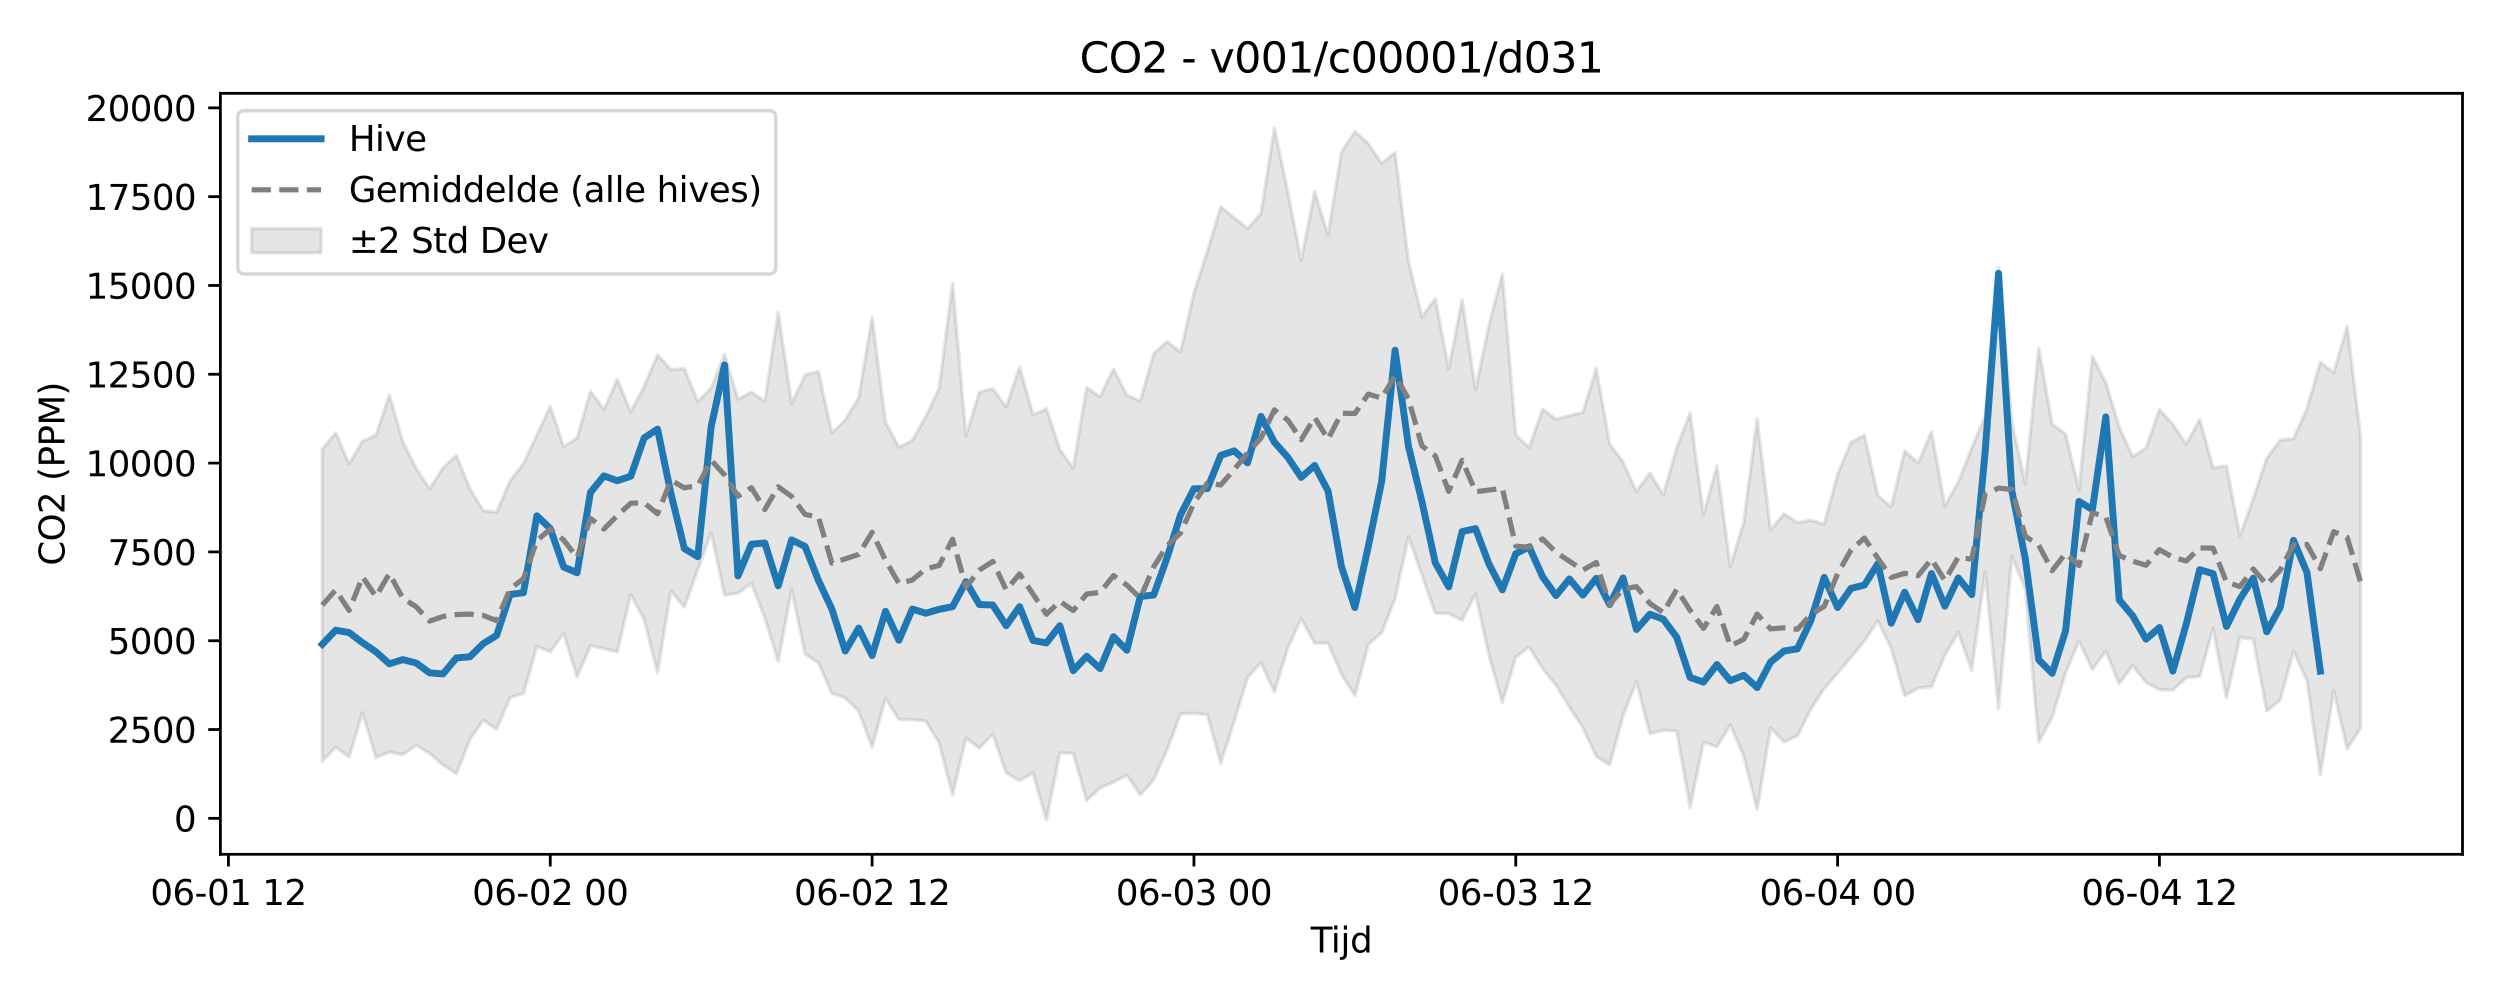 <?xml version="1.0" encoding="utf-8" standalone="no"?>
<!DOCTYPE svg PUBLIC "-//W3C//DTD SVG 1.1//EN"
  "http://www.w3.org/Graphics/SVG/1.1/DTD/svg11.dtd">
<svg xmlns:xlink="http://www.w3.org/1999/xlink" width="720pt" height="288pt" viewBox="0 0 720 288" xmlns="http://www.w3.org/2000/svg" version="1.1">
 <defs>
  <style type="text/css">*{stroke-linejoin: round; stroke-linecap: butt}</style>
 </defs>
 <g id="figure_1">
  <g id="patch_1">
   <path d="M 0 288 
L 720 288 
L 720 0 
L 0 0 
z
" style="fill: #ffffff"/>
  </g>
  <g id="axes_1">
   <g id="patch_2">
    <path d="M 63.47 246.04 
L 709.2 246.04 
L 709.2 26.88 
L 63.47 26.88 
z
" style="fill: #ffffff"/>
   </g>
   <g id="FillBetweenPolyCollection_1">
    <defs>
     <path id="ma551ed6e84" d="M 92.821 -158.651 
L 92.821 -68.793 
L 96.683 -72.791 
L 100.545 -69.965 
L 104.407 -82.774 
L 108.269 -69.795 
L 112.131 -71.397 
L 115.993 -70.68 
L 119.856 -73.363 
L 123.718 -71.029 
L 127.58 -67.706 
L 131.442 -65.147 
L 135.304 -74.966 
L 139.166 -80.617 
L 143.028 -77.968 
L 146.89 -87.15 
L 150.752 -88.252 
L 154.614 -101.834 
L 158.476 -100.257 
L 162.338 -105.578 
L 166.2 -93.008 
L 170.062 -102.047 
L 173.924 -101.211 
L 177.786 -100.236 
L 181.648 -116.774 
L 185.51 -109.688 
L 189.372 -94.23 
L 193.234 -117.886 
L 197.096 -113.158 
L 200.958 -123.954 
L 204.82 -134.523 
L 208.682 -116.588 
L 212.544 -117.158 
L 216.406 -120.013 
L 220.268 -110.102 
L 224.13 -97.567 
L 227.992 -118.265 
L 231.854 -99.675 
L 235.716 -97.133 
L 239.578 -88.314 
L 243.44 -87.012 
L 247.302 -83.213 
L 251.164 -72.883 
L 255.026 -86.874 
L 258.888 -80.772 
L 262.75 -80.747 
L 266.612 -80.342 
L 270.474 -74.076 
L 274.336 -59.028 
L 278.198 -75.405 
L 282.06 -72.541 
L 285.922 -76.539 
L 289.784 -65.428 
L 293.646 -63.16 
L 297.509 -65.345 
L 301.371 -51.922 
L 305.233 -71.128 
L 309.095 -71.117 
L 312.957 -57.455 
L 316.819 -61.055 
L 320.681 -62.745 
L 324.543 -64.737 
L 328.405 -59.037 
L 332.267 -63.426 
L 336.129 -72.067 
L 339.991 -82.403 
L 343.853 -82.618 
L 347.715 -82.153 
L 351.577 -68.209 
L 355.439 -80.244 
L 359.301 -92.896 
L 363.163 -97.152 
L 367.025 -88.748 
L 370.887 -101.334 
L 374.749 -109.847 
L 378.611 -102.78 
L 382.473 -102.758 
L 386.335 -93.853 
L 390.197 -87.694 
L 394.059 -102.353 
L 397.921 -105.808 
L 401.783 -115.62 
L 405.645 -133.458 
L 409.507 -122.473 
L 413.369 -111.38 
L 417.231 -111.251 
L 421.093 -109.346 
L 424.955 -116.989 
L 428.817 -99.314 
L 432.679 -85.659 
L 436.541 -98.775 
L 440.403 -101.677 
L 444.265 -95.427 
L 448.127 -90.651 
L 451.989 -84.391 
L 455.851 -78.47 
L 459.713 -70.212 
L 463.575 -67.707 
L 467.437 -81.826 
L 471.299 -91.708 
L 475.161 -76.673 
L 479.024 -77.708 
L 482.886 -77.48 
L 486.748 -55.468 
L 490.61 -74.274 
L 494.472 -72.922 
L 498.334 -79.229 
L 502.196 -70.224 
L 506.058 -54.949 
L 509.92 -78.418 
L 513.782 -74.336 
L 517.644 -76.053 
L 521.506 -83.774 
L 525.368 -89.702 
L 529.23 -94.149 
L 533.092 -98.644 
L 536.954 -103.402 
L 540.816 -109.195 
L 544.678 -101.37 
L 548.54 -87.606 
L 552.402 -89.803 
L 556.264 -90.233 
L 560.126 -99.302 
L 563.988 -105.922 
L 567.85 -94.956 
L 571.712 -123.201 
L 575.574 -83.991 
L 579.436 -127.722 
L 583.298 -118.406 
L 587.16 -74.262 
L 591.022 -81.434 
L 594.884 -94.208 
L 598.746 -103.433 
L 602.608 -95.23 
L 606.47 -100.482 
L 610.332 -91.047 
L 614.194 -96.301 
L 618.056 -91.45 
L 621.918 -89.365 
L 625.78 -89.197 
L 629.642 -92.859 
L 633.504 -93.211 
L 637.366 -107.013 
L 641.228 -86.952 
L 645.09 -104.449 
L 648.952 -103.903 
L 652.814 -83.226 
L 656.677 -86.34 
L 660.539 -100.475 
L 664.401 -92.123 
L 668.263 -64.755 
L 672.125 -89.115 
L 675.987 -72.362 
L 679.849 -78.325 
L 679.849 -162.344 
L 679.849 -162.344 
L 675.987 -194.07 
L 672.125 -180.649 
L 668.263 -183.7 
L 664.401 -170.277 
L 660.539 -161.66 
L 656.677 -161.222 
L 652.814 -155.998 
L 648.952 -144.388 
L 645.09 -133.651 
L 641.228 -153.796 
L 637.366 -153.269 
L 633.504 -167.175 
L 629.642 -160.023 
L 625.78 -165.778 
L 621.918 -170.048 
L 618.056 -158.958 
L 614.194 -156.466 
L 610.332 -165.035 
L 606.47 -177.755 
L 602.608 -185.412 
L 598.746 -146.808 
L 594.884 -163.03 
L 591.022 -165.844 
L 587.16 -187.699 
L 583.298 -148.713 
L 579.436 -166.329 
L 575.574 -210.866 
L 571.712 -168.121 
L 567.85 -158.907 
L 563.988 -149.166 
L 560.126 -142.337 
L 556.264 -163.704 
L 552.402 -154.611 
L 548.54 -158.155 
L 544.678 -142.032 
L 540.816 -145.288 
L 536.954 -162.704 
L 533.092 -160.578 
L 529.23 -151.399 
L 525.368 -137.027 
L 521.506 -138.168 
L 517.644 -137.485 
L 513.782 -140.029 
L 509.92 -135.332 
L 506.058 -167.361 
L 502.196 -137.544 
L 498.334 -124.718 
L 494.472 -153.734 
L 490.61 -139.76 
L 486.748 -169.011 
L 482.886 -159.015 
L 479.024 -145.474 
L 475.161 -151.736 
L 471.299 -146.394 
L 467.437 -154.927 
L 463.575 -160.161 
L 459.713 -181.798 
L 455.851 -169.161 
L 451.989 -168.302 
L 448.127 -167.244 
L 444.265 -170.182 
L 440.403 -159.071 
L 436.541 -162.669 
L 432.679 -209.066 
L 428.817 -194.357 
L 424.955 -175.751 
L 421.093 -201.558 
L 417.231 -181.722 
L 413.369 -201.997 
L 409.507 -196.712 
L 405.645 -212.756 
L 401.783 -244.054 
L 397.921 -240.908 
L 394.059 -246.646 
L 390.197 -250.106 
L 386.335 -244.151 
L 382.473 -220.302 
L 378.611 -232.76 
L 374.749 -212.872 
L 370.887 -232.686 
L 367.025 -251.158 
L 363.163 -226.536 
L 359.301 -222.183 
L 355.439 -225.323 
L 351.577 -228.429 
L 347.715 -215.618 
L 343.853 -203.591 
L 339.991 -186.586 
L 336.129 -189.642 
L 332.267 -186.147 
L 328.405 -172.445 
L 324.543 -174.217 
L 320.681 -181.702 
L 316.819 -173.677 
L 312.957 -176.391 
L 309.095 -153.179 
L 305.233 -158.526 
L 301.371 -170.269 
L 297.509 -168.569 
L 293.646 -182.279 
L 289.784 -170.776 
L 285.922 -176.071 
L 282.06 -175.058 
L 278.198 -162.447 
L 274.336 -206.391 
L 270.474 -176.218 
L 266.612 -167.98 
L 262.75 -161.168 
L 258.888 -159.151 
L 255.026 -166.44 
L 251.164 -196.514 
L 247.302 -173.44 
L 243.44 -167.089 
L 239.578 -163.283 
L 235.716 -180.995 
L 231.854 -180.016 
L 227.992 -171.759 
L 224.13 -198.045 
L 220.268 -172.416 
L 216.406 -175.065 
L 212.544 -173.004 
L 208.682 -185.886 
L 204.82 -176.278 
L 200.958 -172.33 
L 197.096 -181.848 
L 193.234 -181.511 
L 189.372 -185.818 
L 185.51 -176.689 
L 181.648 -169.393 
L 177.786 -178.76 
L 173.924 -170.03 
L 170.062 -175.371 
L 166.2 -161.833 
L 162.338 -159.341 
L 158.476 -171.034 
L 154.614 -162.691 
L 150.752 -154.461 
L 146.89 -149.505 
L 143.028 -140.492 
L 139.166 -140.922 
L 135.304 -147.29 
L 131.442 -156.882 
L 127.58 -153.195 
L 123.718 -147.209 
L 119.856 -153.119 
L 115.993 -160.793 
L 112.131 -174.234 
L 108.269 -162.597 
L 104.407 -160.969 
L 100.545 -154.393 
L 96.683 -163.375 
L 92.821 -158.651 
z
" style="stroke: #808080; stroke-opacity: 0.2"/>
    </defs>
    <g clip-path="url(#p4ae6689082)">
     <use xlink:href="#ma551ed6e84" x="0" y="288" style="fill: #808080; fill-opacity: 0.2; stroke: #808080; stroke-opacity: 0.2"/>
    </g>
   </g>
   <g id="matplotlib.axis_1">
    <g id="xtick_1">
     <g id="line2d_1">
      <defs>
       <path id="m9e3571043e" d="M 0 0 
L 0 3.5 
" style="stroke: #000000; stroke-width: 0.8"/>
      </defs>
      <g>
       <use xlink:href="#m9e3571043e" x="65.787" y="246.04" style="stroke: #000000; stroke-width: 0.8"/>
      </g>
     </g>
     <g id="text_1">
      <!-- 06-01 12 -->
      <g transform="translate(43.307 260.638) scale(0.1 -0.1)">
       <defs>
        <path id="DejaVuSans-30" d="M 2034 4250 
Q 1547 4250 1301 3770 
Q 1056 3291 1056 2328 
Q 1056 1369 1301 889 
Q 1547 409 2034 409 
Q 2525 409 2770 889 
Q 3016 1369 3016 2328 
Q 3016 3291 2770 3770 
Q 2525 4250 2034 4250 
z
M 2034 4750 
Q 2819 4750 3233 4129 
Q 3647 3509 3647 2328 
Q 3647 1150 3233 529 
Q 2819 -91 2034 -91 
Q 1250 -91 836 529 
Q 422 1150 422 2328 
Q 422 3509 836 4129 
Q 1250 4750 2034 4750 
z
" transform="scale(0.016)"/>
        <path id="DejaVuSans-36" d="M 2113 2584 
Q 1688 2584 1439 2293 
Q 1191 2003 1191 1497 
Q 1191 994 1439 701 
Q 1688 409 2113 409 
Q 2538 409 2786 701 
Q 3034 994 3034 1497 
Q 3034 2003 2786 2293 
Q 2538 2584 2113 2584 
z
M 3366 4563 
L 3366 3988 
Q 3128 4100 2886 4159 
Q 2644 4219 2406 4219 
Q 1781 4219 1451 3797 
Q 1122 3375 1075 2522 
Q 1259 2794 1537 2939 
Q 1816 3084 2150 3084 
Q 2853 3084 3261 2657 
Q 3669 2231 3669 1497 
Q 3669 778 3244 343 
Q 2819 -91 2113 -91 
Q 1303 -91 875 529 
Q 447 1150 447 2328 
Q 447 3434 972 4092 
Q 1497 4750 2381 4750 
Q 2619 4750 2861 4703 
Q 3103 4656 3366 4563 
z
" transform="scale(0.016)"/>
        <path id="DejaVuSans-2d" d="M 313 2009 
L 1997 2009 
L 1997 1497 
L 313 1497 
L 313 2009 
z
" transform="scale(0.016)"/>
        <path id="DejaVuSans-31" d="M 794 531 
L 1825 531 
L 1825 4091 
L 703 3866 
L 703 4441 
L 1819 4666 
L 2450 4666 
L 2450 531 
L 3481 531 
L 3481 0 
L 794 0 
L 794 531 
z
" transform="scale(0.016)"/>
        <path id="DejaVuSans-20" transform="scale(0.016)"/>
        <path id="DejaVuSans-32" d="M 1228 531 
L 3431 531 
L 3431 0 
L 469 0 
L 469 531 
Q 828 903 1448 1529 
Q 2069 2156 2228 2338 
Q 2531 2678 2651 2914 
Q 2772 3150 2772 3378 
Q 2772 3750 2511 3984 
Q 2250 4219 1831 4219 
Q 1534 4219 1204 4116 
Q 875 4013 500 3803 
L 500 4441 
Q 881 4594 1212 4672 
Q 1544 4750 1819 4750 
Q 2544 4750 2975 4387 
Q 3406 4025 3406 3419 
Q 3406 3131 3298 2873 
Q 3191 2616 2906 2266 
Q 2828 2175 2409 1742 
Q 1991 1309 1228 531 
z
" transform="scale(0.016)"/>
       </defs>
       <use xlink:href="#DejaVuSans-30"/>
       <use xlink:href="#DejaVuSans-36" transform="translate(63.623 0)"/>
       <use xlink:href="#DejaVuSans-2d" transform="translate(127.246 0)"/>
       <use xlink:href="#DejaVuSans-30" transform="translate(163.33 0)"/>
       <use xlink:href="#DejaVuSans-31" transform="translate(226.953 0)"/>
       <use xlink:href="#DejaVuSans-20" transform="translate(290.576 0)"/>
       <use xlink:href="#DejaVuSans-31" transform="translate(322.363 0)"/>
       <use xlink:href="#DejaVuSans-32" transform="translate(385.986 0)"/>
      </g>
     </g>
    </g>
    <g id="xtick_2">
     <g id="line2d_2">
      <g>
       <use xlink:href="#m9e3571043e" x="158.476" y="246.04" style="stroke: #000000; stroke-width: 0.8"/>
      </g>
     </g>
     <g id="text_2">
      <!-- 06-02 00 -->
      <g transform="translate(135.995 260.638) scale(0.1 -0.1)">
       <use xlink:href="#DejaVuSans-30"/>
       <use xlink:href="#DejaVuSans-36" transform="translate(63.623 0)"/>
       <use xlink:href="#DejaVuSans-2d" transform="translate(127.246 0)"/>
       <use xlink:href="#DejaVuSans-30" transform="translate(163.33 0)"/>
       <use xlink:href="#DejaVuSans-32" transform="translate(226.953 0)"/>
       <use xlink:href="#DejaVuSans-20" transform="translate(290.576 0)"/>
       <use xlink:href="#DejaVuSans-30" transform="translate(322.363 0)"/>
       <use xlink:href="#DejaVuSans-30" transform="translate(385.986 0)"/>
      </g>
     </g>
    </g>
    <g id="xtick_3">
     <g id="line2d_3">
      <g>
       <use xlink:href="#m9e3571043e" x="251.164" y="246.04" style="stroke: #000000; stroke-width: 0.8"/>
      </g>
     </g>
     <g id="text_3">
      <!-- 06-02 12 -->
      <g transform="translate(228.684 260.638) scale(0.1 -0.1)">
       <use xlink:href="#DejaVuSans-30"/>
       <use xlink:href="#DejaVuSans-36" transform="translate(63.623 0)"/>
       <use xlink:href="#DejaVuSans-2d" transform="translate(127.246 0)"/>
       <use xlink:href="#DejaVuSans-30" transform="translate(163.33 0)"/>
       <use xlink:href="#DejaVuSans-32" transform="translate(226.953 0)"/>
       <use xlink:href="#DejaVuSans-20" transform="translate(290.576 0)"/>
       <use xlink:href="#DejaVuSans-31" transform="translate(322.363 0)"/>
       <use xlink:href="#DejaVuSans-32" transform="translate(385.986 0)"/>
      </g>
     </g>
    </g>
    <g id="xtick_4">
     <g id="line2d_4">
      <g>
       <use xlink:href="#m9e3571043e" x="343.853" y="246.04" style="stroke: #000000; stroke-width: 0.8"/>
      </g>
     </g>
     <g id="text_4">
      <!-- 06-03 00 -->
      <g transform="translate(321.372 260.638) scale(0.1 -0.1)">
       <defs>
        <path id="DejaVuSans-33" d="M 2597 2516 
Q 3050 2419 3304 2112 
Q 3559 1806 3559 1356 
Q 3559 666 3084 287 
Q 2609 -91 1734 -91 
Q 1441 -91 1130 -33 
Q 819 25 488 141 
L 488 750 
Q 750 597 1062 519 
Q 1375 441 1716 441 
Q 2309 441 2620 675 
Q 2931 909 2931 1356 
Q 2931 1769 2642 2001 
Q 2353 2234 1838 2234 
L 1294 2234 
L 1294 2753 
L 1863 2753 
Q 2328 2753 2575 2939 
Q 2822 3125 2822 3475 
Q 2822 3834 2567 4026 
Q 2313 4219 1838 4219 
Q 1578 4219 1281 4162 
Q 984 4106 628 3988 
L 628 4550 
Q 988 4650 1302 4700 
Q 1616 4750 1894 4750 
Q 2613 4750 3031 4423 
Q 3450 4097 3450 3541 
Q 3450 3153 3228 2886 
Q 3006 2619 2597 2516 
z
" transform="scale(0.016)"/>
       </defs>
       <use xlink:href="#DejaVuSans-30"/>
       <use xlink:href="#DejaVuSans-36" transform="translate(63.623 0)"/>
       <use xlink:href="#DejaVuSans-2d" transform="translate(127.246 0)"/>
       <use xlink:href="#DejaVuSans-30" transform="translate(163.33 0)"/>
       <use xlink:href="#DejaVuSans-33" transform="translate(226.953 0)"/>
       <use xlink:href="#DejaVuSans-20" transform="translate(290.576 0)"/>
       <use xlink:href="#DejaVuSans-30" transform="translate(322.363 0)"/>
       <use xlink:href="#DejaVuSans-30" transform="translate(385.986 0)"/>
      </g>
     </g>
    </g>
    <g id="xtick_5">
     <g id="line2d_5">
      <g>
       <use xlink:href="#m9e3571043e" x="436.541" y="246.04" style="stroke: #000000; stroke-width: 0.8"/>
      </g>
     </g>
     <g id="text_5">
      <!-- 06-03 12 -->
      <g transform="translate(414.061 260.638) scale(0.1 -0.1)">
       <use xlink:href="#DejaVuSans-30"/>
       <use xlink:href="#DejaVuSans-36" transform="translate(63.623 0)"/>
       <use xlink:href="#DejaVuSans-2d" transform="translate(127.246 0)"/>
       <use xlink:href="#DejaVuSans-30" transform="translate(163.33 0)"/>
       <use xlink:href="#DejaVuSans-33" transform="translate(226.953 0)"/>
       <use xlink:href="#DejaVuSans-20" transform="translate(290.576 0)"/>
       <use xlink:href="#DejaVuSans-31" transform="translate(322.363 0)"/>
       <use xlink:href="#DejaVuSans-32" transform="translate(385.986 0)"/>
      </g>
     </g>
    </g>
    <g id="xtick_6">
     <g id="line2d_6">
      <g>
       <use xlink:href="#m9e3571043e" x="529.23" y="246.04" style="stroke: #000000; stroke-width: 0.8"/>
      </g>
     </g>
     <g id="text_6">
      <!-- 06-04 00 -->
      <g transform="translate(506.749 260.638) scale(0.1 -0.1)">
       <defs>
        <path id="DejaVuSans-34" d="M 2419 4116 
L 825 1625 
L 2419 1625 
L 2419 4116 
z
M 2253 4666 
L 3047 4666 
L 3047 1625 
L 3713 1625 
L 3713 1100 
L 3047 1100 
L 3047 0 
L 2419 0 
L 2419 1100 
L 313 1100 
L 313 1709 
L 2253 4666 
z
" transform="scale(0.016)"/>
       </defs>
       <use xlink:href="#DejaVuSans-30"/>
       <use xlink:href="#DejaVuSans-36" transform="translate(63.623 0)"/>
       <use xlink:href="#DejaVuSans-2d" transform="translate(127.246 0)"/>
       <use xlink:href="#DejaVuSans-30" transform="translate(163.33 0)"/>
       <use xlink:href="#DejaVuSans-34" transform="translate(226.953 0)"/>
       <use xlink:href="#DejaVuSans-20" transform="translate(290.576 0)"/>
       <use xlink:href="#DejaVuSans-30" transform="translate(322.363 0)"/>
       <use xlink:href="#DejaVuSans-30" transform="translate(385.986 0)"/>
      </g>
     </g>
    </g>
    <g id="xtick_7">
     <g id="line2d_7">
      <g>
       <use xlink:href="#m9e3571043e" x="621.918" y="246.04" style="stroke: #000000; stroke-width: 0.8"/>
      </g>
     </g>
     <g id="text_7">
      <!-- 06-04 12 -->
      <g transform="translate(599.438 260.638) scale(0.1 -0.1)">
       <use xlink:href="#DejaVuSans-30"/>
       <use xlink:href="#DejaVuSans-36" transform="translate(63.623 0)"/>
       <use xlink:href="#DejaVuSans-2d" transform="translate(127.246 0)"/>
       <use xlink:href="#DejaVuSans-30" transform="translate(163.33 0)"/>
       <use xlink:href="#DejaVuSans-34" transform="translate(226.953 0)"/>
       <use xlink:href="#DejaVuSans-20" transform="translate(290.576 0)"/>
       <use xlink:href="#DejaVuSans-31" transform="translate(322.363 0)"/>
       <use xlink:href="#DejaVuSans-32" transform="translate(385.986 0)"/>
      </g>
     </g>
    </g>
    <g id="text_8">
     <!-- Tijd -->
     <g transform="translate(377.485 274.317) scale(0.1 -0.1)">
      <defs>
       <path id="DejaVuSans-54" d="M -19 4666 
L 3928 4666 
L 3928 4134 
L 2272 4134 
L 2272 0 
L 1638 0 
L 1638 4134 
L -19 4134 
L -19 4666 
z
" transform="scale(0.016)"/>
       <path id="DejaVuSans-69" d="M 603 3500 
L 1178 3500 
L 1178 0 
L 603 0 
L 603 3500 
z
M 603 4863 
L 1178 4863 
L 1178 4134 
L 603 4134 
L 603 4863 
z
" transform="scale(0.016)"/>
       <path id="DejaVuSans-6a" d="M 603 3500 
L 1178 3500 
L 1178 -63 
Q 1178 -731 923 -1031 
Q 669 -1331 103 -1331 
L -116 -1331 
L -116 -844 
L 38 -844 
Q 366 -844 484 -692 
Q 603 -541 603 -63 
L 603 3500 
z
M 603 4863 
L 1178 4863 
L 1178 4134 
L 603 4134 
L 603 4863 
z
" transform="scale(0.016)"/>
       <path id="DejaVuSans-64" d="M 2906 2969 
L 2906 4863 
L 3481 4863 
L 3481 0 
L 2906 0 
L 2906 525 
Q 2725 213 2448 61 
Q 2172 -91 1784 -91 
Q 1150 -91 751 415 
Q 353 922 353 1747 
Q 353 2572 751 3078 
Q 1150 3584 1784 3584 
Q 2172 3584 2448 3432 
Q 2725 3281 2906 2969 
z
M 947 1747 
Q 947 1113 1208 752 
Q 1469 391 1925 391 
Q 2381 391 2643 752 
Q 2906 1113 2906 1747 
Q 2906 2381 2643 2742 
Q 2381 3103 1925 3103 
Q 1469 3103 1208 2742 
Q 947 2381 947 1747 
z
" transform="scale(0.016)"/>
      </defs>
      <use xlink:href="#DejaVuSans-54"/>
      <use xlink:href="#DejaVuSans-69" transform="translate(57.959 0)"/>
      <use xlink:href="#DejaVuSans-6a" transform="translate(85.742 0)"/>
      <use xlink:href="#DejaVuSans-64" transform="translate(113.525 0)"/>
     </g>
    </g>
   </g>
   <g id="matplotlib.axis_2">
    <g id="ytick_1">
     <g id="line2d_8">
      <defs>
       <path id="me96da2f653" d="M 0 0 
L -3.5 0 
" style="stroke: #000000; stroke-width: 0.8"/>
      </defs>
      <g>
       <use xlink:href="#me96da2f653" x="63.47" y="235.682" style="stroke: #000000; stroke-width: 0.8"/>
      </g>
     </g>
     <g id="text_9">
      <!-- 0 -->
      <g transform="translate(50.108 239.481) scale(0.1 -0.1)">
       <use xlink:href="#DejaVuSans-30"/>
      </g>
     </g>
    </g>
    <g id="ytick_2">
     <g id="line2d_9">
      <g>
       <use xlink:href="#me96da2f653" x="63.47" y="210.104" style="stroke: #000000; stroke-width: 0.8"/>
      </g>
     </g>
     <g id="text_10">
      <!-- 2500 -->
      <g transform="translate(31.02 213.903) scale(0.1 -0.1)">
       <defs>
        <path id="DejaVuSans-35" d="M 691 4666 
L 3169 4666 
L 3169 4134 
L 1269 4134 
L 1269 2991 
Q 1406 3038 1543 3061 
Q 1681 3084 1819 3084 
Q 2600 3084 3056 2656 
Q 3513 2228 3513 1497 
Q 3513 744 3044 326 
Q 2575 -91 1722 -91 
Q 1428 -91 1123 -41 
Q 819 9 494 109 
L 494 744 
Q 775 591 1075 516 
Q 1375 441 1709 441 
Q 2250 441 2565 725 
Q 2881 1009 2881 1497 
Q 2881 1984 2565 2268 
Q 2250 2553 1709 2553 
Q 1456 2553 1204 2497 
Q 953 2441 691 2322 
L 691 4666 
z
" transform="scale(0.016)"/>
       </defs>
       <use xlink:href="#DejaVuSans-32"/>
       <use xlink:href="#DejaVuSans-35" transform="translate(63.623 0)"/>
       <use xlink:href="#DejaVuSans-30" transform="translate(127.246 0)"/>
       <use xlink:href="#DejaVuSans-30" transform="translate(190.869 0)"/>
      </g>
     </g>
    </g>
    <g id="ytick_3">
     <g id="line2d_10">
      <g>
       <use xlink:href="#me96da2f653" x="63.47" y="184.527" style="stroke: #000000; stroke-width: 0.8"/>
      </g>
     </g>
     <g id="text_11">
      <!-- 5000 -->
      <g transform="translate(31.02 188.326) scale(0.1 -0.1)">
       <use xlink:href="#DejaVuSans-35"/>
       <use xlink:href="#DejaVuSans-30" transform="translate(63.623 0)"/>
       <use xlink:href="#DejaVuSans-30" transform="translate(127.246 0)"/>
       <use xlink:href="#DejaVuSans-30" transform="translate(190.869 0)"/>
      </g>
     </g>
    </g>
    <g id="ytick_4">
     <g id="line2d_11">
      <g>
       <use xlink:href="#me96da2f653" x="63.47" y="158.949" style="stroke: #000000; stroke-width: 0.8"/>
      </g>
     </g>
     <g id="text_12">
      <!-- 7500 -->
      <g transform="translate(31.02 162.749) scale(0.1 -0.1)">
       <defs>
        <path id="DejaVuSans-37" d="M 525 4666 
L 3525 4666 
L 3525 4397 
L 1831 0 
L 1172 0 
L 2766 4134 
L 525 4134 
L 525 4666 
z
" transform="scale(0.016)"/>
       </defs>
       <use xlink:href="#DejaVuSans-37"/>
       <use xlink:href="#DejaVuSans-35" transform="translate(63.623 0)"/>
       <use xlink:href="#DejaVuSans-30" transform="translate(127.246 0)"/>
       <use xlink:href="#DejaVuSans-30" transform="translate(190.869 0)"/>
      </g>
     </g>
    </g>
    <g id="ytick_5">
     <g id="line2d_12">
      <g>
       <use xlink:href="#me96da2f653" x="63.47" y="133.372" style="stroke: #000000; stroke-width: 0.8"/>
      </g>
     </g>
     <g id="text_13">
      <!-- 10000 -->
      <g transform="translate(24.657 137.171) scale(0.1 -0.1)">
       <use xlink:href="#DejaVuSans-31"/>
       <use xlink:href="#DejaVuSans-30" transform="translate(63.623 0)"/>
       <use xlink:href="#DejaVuSans-30" transform="translate(127.246 0)"/>
       <use xlink:href="#DejaVuSans-30" transform="translate(190.869 0)"/>
       <use xlink:href="#DejaVuSans-30" transform="translate(254.492 0)"/>
      </g>
     </g>
    </g>
    <g id="ytick_6">
     <g id="line2d_13">
      <g>
       <use xlink:href="#me96da2f653" x="63.47" y="107.795" style="stroke: #000000; stroke-width: 0.8"/>
      </g>
     </g>
     <g id="text_14">
      <!-- 12500 -->
      <g transform="translate(24.657 111.594) scale(0.1 -0.1)">
       <use xlink:href="#DejaVuSans-31"/>
       <use xlink:href="#DejaVuSans-32" transform="translate(63.623 0)"/>
       <use xlink:href="#DejaVuSans-35" transform="translate(127.246 0)"/>
       <use xlink:href="#DejaVuSans-30" transform="translate(190.869 0)"/>
       <use xlink:href="#DejaVuSans-30" transform="translate(254.492 0)"/>
      </g>
     </g>
    </g>
    <g id="ytick_7">
     <g id="line2d_14">
      <g>
       <use xlink:href="#me96da2f653" x="63.47" y="82.217" style="stroke: #000000; stroke-width: 0.8"/>
      </g>
     </g>
     <g id="text_15">
      <!-- 15000 -->
      <g transform="translate(24.657 86.016) scale(0.1 -0.1)">
       <use xlink:href="#DejaVuSans-31"/>
       <use xlink:href="#DejaVuSans-35" transform="translate(63.623 0)"/>
       <use xlink:href="#DejaVuSans-30" transform="translate(127.246 0)"/>
       <use xlink:href="#DejaVuSans-30" transform="translate(190.869 0)"/>
       <use xlink:href="#DejaVuSans-30" transform="translate(254.492 0)"/>
      </g>
     </g>
    </g>
    <g id="ytick_8">
     <g id="line2d_15">
      <g>
       <use xlink:href="#me96da2f653" x="63.47" y="56.64" style="stroke: #000000; stroke-width: 0.8"/>
      </g>
     </g>
     <g id="text_16">
      <!-- 17500 -->
      <g transform="translate(24.657 60.439) scale(0.1 -0.1)">
       <use xlink:href="#DejaVuSans-31"/>
       <use xlink:href="#DejaVuSans-37" transform="translate(63.623 0)"/>
       <use xlink:href="#DejaVuSans-35" transform="translate(127.246 0)"/>
       <use xlink:href="#DejaVuSans-30" transform="translate(190.869 0)"/>
       <use xlink:href="#DejaVuSans-30" transform="translate(254.492 0)"/>
      </g>
     </g>
    </g>
    <g id="ytick_9">
     <g id="line2d_16">
      <g>
       <use xlink:href="#me96da2f653" x="63.47" y="31.062" style="stroke: #000000; stroke-width: 0.8"/>
      </g>
     </g>
     <g id="text_17">
      <!-- 20000 -->
      <g transform="translate(24.657 34.862) scale(0.1 -0.1)">
       <use xlink:href="#DejaVuSans-32"/>
       <use xlink:href="#DejaVuSans-30" transform="translate(63.623 0)"/>
       <use xlink:href="#DejaVuSans-30" transform="translate(127.246 0)"/>
       <use xlink:href="#DejaVuSans-30" transform="translate(190.869 0)"/>
       <use xlink:href="#DejaVuSans-30" transform="translate(254.492 0)"/>
      </g>
     </g>
    </g>
    <g id="text_18">
     <!-- CO2 (PPM) -->
     <g transform="translate(18.578 162.903) rotate(-90) scale(0.1 -0.1)">
      <defs>
       <path id="DejaVuSans-43" d="M 4122 4306 
L 4122 3641 
Q 3803 3938 3442 4084 
Q 3081 4231 2675 4231 
Q 1875 4231 1450 3742 
Q 1025 3253 1025 2328 
Q 1025 1406 1450 917 
Q 1875 428 2675 428 
Q 3081 428 3442 575 
Q 3803 722 4122 1019 
L 4122 359 
Q 3791 134 3420 21 
Q 3050 -91 2638 -91 
Q 1578 -91 968 557 
Q 359 1206 359 2328 
Q 359 3453 968 4101 
Q 1578 4750 2638 4750 
Q 3056 4750 3426 4639 
Q 3797 4528 4122 4306 
z
" transform="scale(0.016)"/>
       <path id="DejaVuSans-4f" d="M 2522 4238 
Q 1834 4238 1429 3725 
Q 1025 3213 1025 2328 
Q 1025 1447 1429 934 
Q 1834 422 2522 422 
Q 3209 422 3611 934 
Q 4013 1447 4013 2328 
Q 4013 3213 3611 3725 
Q 3209 4238 2522 4238 
z
M 2522 4750 
Q 3503 4750 4090 4092 
Q 4678 3434 4678 2328 
Q 4678 1225 4090 567 
Q 3503 -91 2522 -91 
Q 1538 -91 948 565 
Q 359 1222 359 2328 
Q 359 3434 948 4092 
Q 1538 4750 2522 4750 
z
" transform="scale(0.016)"/>
       <path id="DejaVuSans-28" d="M 1984 4856 
Q 1566 4138 1362 3434 
Q 1159 2731 1159 2009 
Q 1159 1288 1364 580 
Q 1569 -128 1984 -844 
L 1484 -844 
Q 1016 -109 783 600 
Q 550 1309 550 2009 
Q 550 2706 781 3412 
Q 1013 4119 1484 4856 
L 1984 4856 
z
" transform="scale(0.016)"/>
       <path id="DejaVuSans-50" d="M 1259 4147 
L 1259 2394 
L 2053 2394 
Q 2494 2394 2734 2622 
Q 2975 2850 2975 3272 
Q 2975 3691 2734 3919 
Q 2494 4147 2053 4147 
L 1259 4147 
z
M 628 4666 
L 2053 4666 
Q 2838 4666 3239 4311 
Q 3641 3956 3641 3272 
Q 3641 2581 3239 2228 
Q 2838 1875 2053 1875 
L 1259 1875 
L 1259 0 
L 628 0 
L 628 4666 
z
" transform="scale(0.016)"/>
       <path id="DejaVuSans-4d" d="M 628 4666 
L 1569 4666 
L 2759 1491 
L 3956 4666 
L 4897 4666 
L 4897 0 
L 4281 0 
L 4281 4097 
L 3078 897 
L 2444 897 
L 1241 4097 
L 1241 0 
L 628 0 
L 628 4666 
z
" transform="scale(0.016)"/>
       <path id="DejaVuSans-29" d="M 513 4856 
L 1013 4856 
Q 1481 4119 1714 3412 
Q 1947 2706 1947 2009 
Q 1947 1309 1714 600 
Q 1481 -109 1013 -844 
L 513 -844 
Q 928 -128 1133 580 
Q 1338 1288 1338 2009 
Q 1338 2731 1133 3434 
Q 928 4138 513 4856 
z
" transform="scale(0.016)"/>
      </defs>
      <use xlink:href="#DejaVuSans-43"/>
      <use xlink:href="#DejaVuSans-4f" transform="translate(69.824 0)"/>
      <use xlink:href="#DejaVuSans-32" transform="translate(148.535 0)"/>
      <use xlink:href="#DejaVuSans-20" transform="translate(212.158 0)"/>
      <use xlink:href="#DejaVuSans-28" transform="translate(243.945 0)"/>
      <use xlink:href="#DejaVuSans-50" transform="translate(282.959 0)"/>
      <use xlink:href="#DejaVuSans-50" transform="translate(343.262 0)"/>
      <use xlink:href="#DejaVuSans-4d" transform="translate(403.564 0)"/>
      <use xlink:href="#DejaVuSans-29" transform="translate(489.844 0)"/>
     </g>
    </g>
   </g>
   <g id="line2d_17">
    <path d="M 92.821 185.55 
L 96.683 181.485 
L 100.545 182.177 
L 104.407 185.096 
L 108.269 187.715 
L 112.131 191.182 
L 115.993 189.966 
L 119.856 190.948 
L 123.718 193.789 
L 127.58 194.083 
L 131.442 189.482 
L 135.304 189.168 
L 139.166 185.373 
L 143.028 182.989 
L 146.89 171.206 
L 150.752 170.688 
L 154.614 148.558 
L 158.476 152.231 
L 162.338 163.301 
L 166.2 164.952 
L 170.062 141.792 
L 173.924 137.059 
L 177.786 138.447 
L 181.648 137.157 
L 185.51 126.125 
L 189.372 123.591 
L 193.234 142.171 
L 197.096 157.991 
L 200.958 160.334 
L 204.82 122.868 
L 208.682 105.1 
L 212.544 165.869 
L 216.406 156.719 
L 220.268 156.381 
L 224.13 168.699 
L 227.992 155.484 
L 231.854 157.374 
L 235.716 167.172 
L 239.578 175.414 
L 243.44 187.497 
L 247.302 180.895 
L 251.164 188.776 
L 255.026 176.042 
L 258.888 184.407 
L 262.75 175.414 
L 266.612 176.611 
L 270.474 175.489 
L 274.336 174.722 
L 278.198 167.543 
L 282.06 174.101 
L 285.922 174.245 
L 289.784 180.199 
L 293.646 174.715 
L 297.509 184.448 
L 301.371 185.165 
L 305.233 180.209 
L 309.095 193.155 
L 312.957 189.008 
L 316.819 192.551 
L 320.681 183.367 
L 324.543 187.258 
L 328.405 171.799 
L 332.267 171.363 
L 336.129 160.58 
L 339.991 148.278 
L 343.853 140.755 
L 347.715 140.728 
L 351.577 131.155 
L 355.439 129.853 
L 359.301 133.297 
L 363.163 119.911 
L 367.025 127.366 
L 370.887 131.701 
L 374.749 137.485 
L 378.611 134.051 
L 382.473 141.403 
L 386.335 163.141 
L 390.197 174.964 
L 394.059 157.408 
L 397.921 138.638 
L 401.783 100.865 
L 405.645 128.56 
L 409.507 144.435 
L 413.369 162.083 
L 417.231 169.006 
L 421.093 153.094 
L 424.955 152.245 
L 428.817 162.421 
L 432.679 169.879 
L 436.541 159.451 
L 440.403 157.497 
L 444.265 166.101 
L 448.127 171.528 
L 451.989 166.742 
L 455.851 171.38 
L 459.713 166.561 
L 463.575 174.095 
L 467.437 166.445 
L 471.299 181.294 
L 475.161 176.892 
L 479.024 178.332 
L 482.886 183.517 
L 486.748 195.102 
L 490.61 196.436 
L 494.472 191.388 
L 498.334 196.037 
L 502.196 194.482 
L 506.058 198.015 
L 509.92 190.689 
L 513.782 187.501 
L 517.644 186.856 
L 521.506 178.743 
L 525.368 166.292 
L 529.23 174.964 
L 533.092 169.45 
L 536.954 168.498 
L 540.816 162.37 
L 544.678 179.486 
L 548.54 170.565 
L 552.402 178.467 
L 556.264 165.183 
L 560.126 174.569 
L 563.988 166.435 
L 567.85 171.25 
L 571.712 130.234 
L 575.574 78.722 
L 579.436 141.523 
L 583.298 160.979 
L 587.16 190.021 
L 591.022 193.909 
L 594.884 181.683 
L 598.746 144.415 
L 602.608 146.757 
L 606.47 120.077 
L 610.332 172.771 
L 614.194 177.345 
L 618.056 184.087 
L 621.918 180.726 
L 625.78 193.271 
L 629.642 179.722 
L 633.504 164.072 
L 637.366 165.214 
L 641.228 180.424 
L 645.09 172.58 
L 648.952 166.5 
L 652.814 181.955 
L 656.677 174.968 
L 660.539 155.635 
L 664.401 164.877 
L 668.263 193.295 
L 668.263 193.295 
" clip-path="url(#p4ae6689082)" style="fill: none; stroke: #1f77b4; stroke-width: 2; stroke-linecap: square"/>
   </g>
   <g id="line2d_18">
    <path d="M 92.821 174.278 
L 96.683 169.917 
L 100.545 175.821 
L 104.407 166.129 
L 108.269 171.804 
L 112.131 165.184 
L 115.993 172.263 
L 119.856 174.759 
L 123.718 178.881 
L 127.58 177.549 
L 131.442 176.986 
L 135.304 176.872 
L 139.166 177.231 
L 143.028 178.77 
L 146.89 169.672 
L 150.752 166.644 
L 154.614 155.737 
L 158.476 152.355 
L 162.338 155.541 
L 166.2 160.58 
L 170.062 149.291 
L 173.924 152.379 
L 177.786 148.502 
L 181.648 144.916 
L 185.51 144.811 
L 189.372 147.976 
L 193.234 138.301 
L 197.096 140.497 
L 200.958 139.858 
L 204.82 132.6 
L 208.682 136.763 
L 212.544 142.919 
L 216.406 140.461 
L 220.268 146.741 
L 224.13 140.194 
L 227.992 142.988 
L 231.854 148.155 
L 235.716 148.936 
L 239.578 162.202 
L 247.302 159.673 
L 251.164 153.301 
L 255.026 161.343 
L 258.888 168.038 
L 262.75 167.043 
L 266.612 163.839 
L 270.474 162.853 
L 274.336 155.29 
L 278.198 169.074 
L 282.06 164.201 
L 285.922 161.695 
L 289.784 169.898 
L 293.646 165.281 
L 301.371 176.905 
L 305.233 173.173 
L 309.095 175.852 
L 312.957 171.077 
L 316.819 170.634 
L 320.681 165.777 
L 324.543 168.523 
L 328.405 172.259 
L 332.267 163.213 
L 336.129 157.145 
L 339.991 153.506 
L 343.853 144.895 
L 347.715 139.115 
L 351.577 139.681 
L 355.439 135.216 
L 359.301 130.461 
L 363.163 126.156 
L 367.025 118.047 
L 370.887 120.99 
L 374.749 126.64 
L 378.611 120.23 
L 382.473 126.47 
L 386.335 118.998 
L 390.197 119.1 
L 394.059 113.501 
L 397.921 114.642 
L 401.783 108.163 
L 405.645 114.893 
L 409.507 128.408 
L 413.369 131.312 
L 417.231 141.513 
L 421.093 132.548 
L 424.955 141.63 
L 432.679 140.637 
L 436.541 157.278 
L 440.403 157.626 
L 444.265 155.196 
L 448.127 159.053 
L 455.851 164.184 
L 459.713 161.995 
L 463.575 174.066 
L 467.437 169.623 
L 471.299 168.949 
L 475.161 173.795 
L 479.024 176.409 
L 482.886 169.753 
L 486.748 175.761 
L 490.61 180.983 
L 494.472 174.672 
L 498.334 186.026 
L 502.196 184.116 
L 506.058 176.845 
L 509.92 181.125 
L 513.782 180.817 
L 517.644 181.231 
L 521.506 177.029 
L 525.368 174.636 
L 529.23 165.226 
L 533.092 158.389 
L 536.954 154.947 
L 540.816 160.759 
L 544.678 166.299 
L 548.54 165.119 
L 552.402 165.793 
L 556.264 161.031 
L 560.126 167.181 
L 563.988 160.456 
L 567.85 161.068 
L 571.712 142.339 
L 575.574 140.571 
L 579.436 140.974 
L 583.298 154.44 
L 587.16 157.019 
L 591.022 164.361 
L 594.884 159.381 
L 598.746 162.879 
L 602.608 147.679 
L 606.47 148.881 
L 610.332 159.959 
L 614.194 161.617 
L 618.056 162.796 
L 621.918 158.293 
L 625.78 160.512 
L 629.642 161.559 
L 633.504 157.807 
L 637.366 157.859 
L 641.228 167.626 
L 645.09 168.95 
L 648.952 163.854 
L 652.814 168.388 
L 656.677 164.219 
L 660.539 156.933 
L 664.401 156.8 
L 668.263 163.773 
L 672.125 153.118 
L 675.987 154.784 
L 679.849 167.666 
L 679.849 167.666 
" clip-path="url(#p4ae6689082)" style="fill: none; stroke-dasharray: 5.55,2.4; stroke-dashoffset: 0; stroke: #808080; stroke-width: 1.5"/>
   </g>
   <g id="patch_3">
    <path d="M 63.47 246.04 
L 63.47 26.88 
" style="fill: none; stroke: #000000; stroke-width: 0.8; stroke-linejoin: miter; stroke-linecap: square"/>
   </g>
   <g id="patch_4">
    <path d="M 709.2 246.04 
L 709.2 26.88 
" style="fill: none; stroke: #000000; stroke-width: 0.8; stroke-linejoin: miter; stroke-linecap: square"/>
   </g>
   <g id="patch_5">
    <path d="M 63.47 246.04 
L 709.2 246.04 
" style="fill: none; stroke: #000000; stroke-width: 0.8; stroke-linejoin: miter; stroke-linecap: square"/>
   </g>
   <g id="patch_6">
    <path d="M 63.47 26.88 
L 709.2 26.88 
" style="fill: none; stroke: #000000; stroke-width: 0.8; stroke-linejoin: miter; stroke-linecap: square"/>
   </g>
   <g id="text_19">
    <!-- CO2 - v001/c00001/d031 -->
    <g transform="translate(310.932 20.88) scale(0.12 -0.12)">
     <defs>
      <path id="DejaVuSans-76" d="M 191 3500 
L 800 3500 
L 1894 563 
L 2988 3500 
L 3597 3500 
L 2284 0 
L 1503 0 
L 191 3500 
z
" transform="scale(0.016)"/>
      <path id="DejaVuSans-2f" d="M 1625 4666 
L 2156 4666 
L 531 -594 
L 0 -594 
L 1625 4666 
z
" transform="scale(0.016)"/>
      <path id="DejaVuSans-63" d="M 3122 3366 
L 3122 2828 
Q 2878 2963 2633 3030 
Q 2388 3097 2138 3097 
Q 1578 3097 1268 2742 
Q 959 2388 959 1747 
Q 959 1106 1268 751 
Q 1578 397 2138 397 
Q 2388 397 2633 464 
Q 2878 531 3122 666 
L 3122 134 
Q 2881 22 2623 -34 
Q 2366 -91 2075 -91 
Q 1284 -91 818 406 
Q 353 903 353 1747 
Q 353 2603 823 3093 
Q 1294 3584 2113 3584 
Q 2378 3584 2631 3529 
Q 2884 3475 3122 3366 
z
" transform="scale(0.016)"/>
     </defs>
     <use xlink:href="#DejaVuSans-43"/>
     <use xlink:href="#DejaVuSans-4f" transform="translate(69.824 0)"/>
     <use xlink:href="#DejaVuSans-32" transform="translate(148.535 0)"/>
     <use xlink:href="#DejaVuSans-20" transform="translate(212.158 0)"/>
     <use xlink:href="#DejaVuSans-2d" transform="translate(243.945 0)"/>
     <use xlink:href="#DejaVuSans-20" transform="translate(280.029 0)"/>
     <use xlink:href="#DejaVuSans-76" transform="translate(311.816 0)"/>
     <use xlink:href="#DejaVuSans-30" transform="translate(370.996 0)"/>
     <use xlink:href="#DejaVuSans-30" transform="translate(434.619 0)"/>
     <use xlink:href="#DejaVuSans-31" transform="translate(498.242 0)"/>
     <use xlink:href="#DejaVuSans-2f" transform="translate(561.865 0)"/>
     <use xlink:href="#DejaVuSans-63" transform="translate(595.557 0)"/>
     <use xlink:href="#DejaVuSans-30" transform="translate(650.537 0)"/>
     <use xlink:href="#DejaVuSans-30" transform="translate(714.16 0)"/>
     <use xlink:href="#DejaVuSans-30" transform="translate(777.783 0)"/>
     <use xlink:href="#DejaVuSans-30" transform="translate(841.406 0)"/>
     <use xlink:href="#DejaVuSans-31" transform="translate(905.029 0)"/>
     <use xlink:href="#DejaVuSans-2f" transform="translate(968.652 0)"/>
     <use xlink:href="#DejaVuSans-64" transform="translate(1002.344 0)"/>
     <use xlink:href="#DejaVuSans-30" transform="translate(1065.82 0)"/>
     <use xlink:href="#DejaVuSans-33" transform="translate(1129.443 0)"/>
     <use xlink:href="#DejaVuSans-31" transform="translate(1193.066 0)"/>
    </g>
   </g>
   <g id="legend_1">
    <g id="patch_7">
     <path d="M 70.47 78.914 
L 221.414 78.914 
Q 223.414 78.914 223.414 76.914 
L 223.414 33.88 
Q 223.414 31.88 221.414 31.88 
L 70.47 31.88 
Q 68.47 31.88 68.47 33.88 
L 68.47 76.914 
Q 68.47 78.914 70.47 78.914 
z
" style="fill: #ffffff; opacity: 0.8; stroke: #cccccc; stroke-linejoin: miter"/>
    </g>
    <g id="line2d_19">
     <path d="M 72.47 39.978 
L 82.47 39.978 
L 92.47 39.978 
" style="fill: none; stroke: #1f77b4; stroke-width: 2; stroke-linecap: square"/>
    </g>
    <g id="text_20">
     <!-- Hive -->
     <g transform="translate(100.47 43.478) scale(0.1 -0.1)">
      <defs>
       <path id="DejaVuSans-48" d="M 628 4666 
L 1259 4666 
L 1259 2753 
L 3553 2753 
L 3553 4666 
L 4184 4666 
L 4184 0 
L 3553 0 
L 3553 2222 
L 1259 2222 
L 1259 0 
L 628 0 
L 628 4666 
z
" transform="scale(0.016)"/>
       <path id="DejaVuSans-65" d="M 3597 1894 
L 3597 1613 
L 953 1613 
Q 991 1019 1311 708 
Q 1631 397 2203 397 
Q 2534 397 2845 478 
Q 3156 559 3463 722 
L 3463 178 
Q 3153 47 2828 -22 
Q 2503 -91 2169 -91 
Q 1331 -91 842 396 
Q 353 884 353 1716 
Q 353 2575 817 3079 
Q 1281 3584 2069 3584 
Q 2775 3584 3186 3129 
Q 3597 2675 3597 1894 
z
M 3022 2063 
Q 3016 2534 2758 2815 
Q 2500 3097 2075 3097 
Q 1594 3097 1305 2825 
Q 1016 2553 972 2059 
L 3022 2063 
z
" transform="scale(0.016)"/>
      </defs>
      <use xlink:href="#DejaVuSans-48"/>
      <use xlink:href="#DejaVuSans-69" transform="translate(75.195 0)"/>
      <use xlink:href="#DejaVuSans-76" transform="translate(102.979 0)"/>
      <use xlink:href="#DejaVuSans-65" transform="translate(162.158 0)"/>
     </g>
    </g>
    <g id="line2d_20">
     <path d="M 72.47 54.657 
L 82.47 54.657 
L 92.47 54.657 
" style="fill: none; stroke-dasharray: 5.55,2.4; stroke-dashoffset: 0; stroke: #808080; stroke-width: 1.5"/>
    </g>
    <g id="text_21">
     <!-- Gemiddelde (alle hives) -->
     <g transform="translate(100.47 58.157) scale(0.1 -0.1)">
      <defs>
       <path id="DejaVuSans-47" d="M 3809 666 
L 3809 1919 
L 2778 1919 
L 2778 2438 
L 4434 2438 
L 4434 434 
Q 4069 175 3628 42 
Q 3188 -91 2688 -91 
Q 1594 -91 976 548 
Q 359 1188 359 2328 
Q 359 3472 976 4111 
Q 1594 4750 2688 4750 
Q 3144 4750 3555 4637 
Q 3966 4525 4313 4306 
L 4313 3634 
Q 3963 3931 3569 4081 
Q 3175 4231 2741 4231 
Q 1884 4231 1454 3753 
Q 1025 3275 1025 2328 
Q 1025 1384 1454 906 
Q 1884 428 2741 428 
Q 3075 428 3337 486 
Q 3600 544 3809 666 
z
" transform="scale(0.016)"/>
       <path id="DejaVuSans-6d" d="M 3328 2828 
Q 3544 3216 3844 3400 
Q 4144 3584 4550 3584 
Q 5097 3584 5394 3201 
Q 5691 2819 5691 2113 
L 5691 0 
L 5113 0 
L 5113 2094 
Q 5113 2597 4934 2840 
Q 4756 3084 4391 3084 
Q 3944 3084 3684 2787 
Q 3425 2491 3425 1978 
L 3425 0 
L 2847 0 
L 2847 2094 
Q 2847 2600 2669 2842 
Q 2491 3084 2119 3084 
Q 1678 3084 1418 2786 
Q 1159 2488 1159 1978 
L 1159 0 
L 581 0 
L 581 3500 
L 1159 3500 
L 1159 2956 
Q 1356 3278 1631 3431 
Q 1906 3584 2284 3584 
Q 2666 3584 2933 3390 
Q 3200 3197 3328 2828 
z
" transform="scale(0.016)"/>
       <path id="DejaVuSans-6c" d="M 603 4863 
L 1178 4863 
L 1178 0 
L 603 0 
L 603 4863 
z
" transform="scale(0.016)"/>
       <path id="DejaVuSans-61" d="M 2194 1759 
Q 1497 1759 1228 1600 
Q 959 1441 959 1056 
Q 959 750 1161 570 
Q 1363 391 1709 391 
Q 2188 391 2477 730 
Q 2766 1069 2766 1631 
L 2766 1759 
L 2194 1759 
z
M 3341 1997 
L 3341 0 
L 2766 0 
L 2766 531 
Q 2569 213 2275 61 
Q 1981 -91 1556 -91 
Q 1019 -91 701 211 
Q 384 513 384 1019 
Q 384 1609 779 1909 
Q 1175 2209 1959 2209 
L 2766 2209 
L 2766 2266 
Q 2766 2663 2505 2880 
Q 2244 3097 1772 3097 
Q 1472 3097 1187 3025 
Q 903 2953 641 2809 
L 641 3341 
Q 956 3463 1253 3523 
Q 1550 3584 1831 3584 
Q 2591 3584 2966 3190 
Q 3341 2797 3341 1997 
z
" transform="scale(0.016)"/>
       <path id="DejaVuSans-68" d="M 3513 2113 
L 3513 0 
L 2938 0 
L 2938 2094 
Q 2938 2591 2744 2837 
Q 2550 3084 2163 3084 
Q 1697 3084 1428 2787 
Q 1159 2491 1159 1978 
L 1159 0 
L 581 0 
L 581 4863 
L 1159 4863 
L 1159 2956 
Q 1366 3272 1645 3428 
Q 1925 3584 2291 3584 
Q 2894 3584 3203 3211 
Q 3513 2838 3513 2113 
z
" transform="scale(0.016)"/>
       <path id="DejaVuSans-73" d="M 2834 3397 
L 2834 2853 
Q 2591 2978 2328 3040 
Q 2066 3103 1784 3103 
Q 1356 3103 1142 2972 
Q 928 2841 928 2578 
Q 928 2378 1081 2264 
Q 1234 2150 1697 2047 
L 1894 2003 
Q 2506 1872 2764 1633 
Q 3022 1394 3022 966 
Q 3022 478 2636 193 
Q 2250 -91 1575 -91 
Q 1294 -91 989 -36 
Q 684 19 347 128 
L 347 722 
Q 666 556 975 473 
Q 1284 391 1588 391 
Q 1994 391 2212 530 
Q 2431 669 2431 922 
Q 2431 1156 2273 1281 
Q 2116 1406 1581 1522 
L 1381 1569 
Q 847 1681 609 1914 
Q 372 2147 372 2553 
Q 372 3047 722 3315 
Q 1072 3584 1716 3584 
Q 2034 3584 2315 3537 
Q 2597 3491 2834 3397 
z
" transform="scale(0.016)"/>
      </defs>
      <use xlink:href="#DejaVuSans-47"/>
      <use xlink:href="#DejaVuSans-65" transform="translate(77.49 0)"/>
      <use xlink:href="#DejaVuSans-6d" transform="translate(139.014 0)"/>
      <use xlink:href="#DejaVuSans-69" transform="translate(236.426 0)"/>
      <use xlink:href="#DejaVuSans-64" transform="translate(264.209 0)"/>
      <use xlink:href="#DejaVuSans-64" transform="translate(327.686 0)"/>
      <use xlink:href="#DejaVuSans-65" transform="translate(391.162 0)"/>
      <use xlink:href="#DejaVuSans-6c" transform="translate(452.686 0)"/>
      <use xlink:href="#DejaVuSans-64" transform="translate(480.469 0)"/>
      <use xlink:href="#DejaVuSans-65" transform="translate(543.945 0)"/>
      <use xlink:href="#DejaVuSans-20" transform="translate(605.469 0)"/>
      <use xlink:href="#DejaVuSans-28" transform="translate(637.256 0)"/>
      <use xlink:href="#DejaVuSans-61" transform="translate(676.27 0)"/>
      <use xlink:href="#DejaVuSans-6c" transform="translate(737.549 0)"/>
      <use xlink:href="#DejaVuSans-6c" transform="translate(765.332 0)"/>
      <use xlink:href="#DejaVuSans-65" transform="translate(793.115 0)"/>
      <use xlink:href="#DejaVuSans-20" transform="translate(854.639 0)"/>
      <use xlink:href="#DejaVuSans-68" transform="translate(886.426 0)"/>
      <use xlink:href="#DejaVuSans-69" transform="translate(949.805 0)"/>
      <use xlink:href="#DejaVuSans-76" transform="translate(977.588 0)"/>
      <use xlink:href="#DejaVuSans-65" transform="translate(1036.768 0)"/>
      <use xlink:href="#DejaVuSans-73" transform="translate(1098.291 0)"/>
      <use xlink:href="#DejaVuSans-29" transform="translate(1150.391 0)"/>
     </g>
    </g>
    <g id="patch_8">
     <path d="M 72.47 72.835 
L 92.47 72.835 
L 92.47 65.835 
L 72.47 65.835 
z
" style="fill: #808080; fill-opacity: 0.2; stroke: #808080; stroke-opacity: 0.2; stroke-linejoin: miter"/>
    </g>
    <g id="text_22">
     <!-- ±2 Std Dev -->
     <g transform="translate(100.47 72.835) scale(0.1 -0.1)">
      <defs>
       <path id="DejaVuSans-b1" d="M 2944 4013 
L 2944 2803 
L 4684 2803 
L 4684 2272 
L 2944 2272 
L 2944 1063 
L 2419 1063 
L 2419 2272 
L 678 2272 
L 678 2803 
L 2419 2803 
L 2419 4013 
L 2944 4013 
z
M 678 531 
L 4684 531 
L 4684 0 
L 678 0 
L 678 531 
z
" transform="scale(0.016)"/>
       <path id="DejaVuSans-53" d="M 3425 4513 
L 3425 3897 
Q 3066 4069 2747 4153 
Q 2428 4238 2131 4238 
Q 1616 4238 1336 4038 
Q 1056 3838 1056 3469 
Q 1056 3159 1242 3001 
Q 1428 2844 1947 2747 
L 2328 2669 
Q 3034 2534 3370 2195 
Q 3706 1856 3706 1288 
Q 3706 609 3251 259 
Q 2797 -91 1919 -91 
Q 1588 -91 1214 -16 
Q 841 59 441 206 
L 441 856 
Q 825 641 1194 531 
Q 1563 422 1919 422 
Q 2459 422 2753 634 
Q 3047 847 3047 1241 
Q 3047 1584 2836 1778 
Q 2625 1972 2144 2069 
L 1759 2144 
Q 1053 2284 737 2584 
Q 422 2884 422 3419 
Q 422 4038 858 4394 
Q 1294 4750 2059 4750 
Q 2388 4750 2728 4690 
Q 3069 4631 3425 4513 
z
" transform="scale(0.016)"/>
       <path id="DejaVuSans-74" d="M 1172 4494 
L 1172 3500 
L 2356 3500 
L 2356 3053 
L 1172 3053 
L 1172 1153 
Q 1172 725 1289 603 
Q 1406 481 1766 481 
L 2356 481 
L 2356 0 
L 1766 0 
Q 1100 0 847 248 
Q 594 497 594 1153 
L 594 3053 
L 172 3053 
L 172 3500 
L 594 3500 
L 594 4494 
L 1172 4494 
z
" transform="scale(0.016)"/>
       <path id="DejaVuSans-44" d="M 1259 4147 
L 1259 519 
L 2022 519 
Q 2988 519 3436 956 
Q 3884 1394 3884 2338 
Q 3884 3275 3436 3711 
Q 2988 4147 2022 4147 
L 1259 4147 
z
M 628 4666 
L 1925 4666 
Q 3281 4666 3915 4102 
Q 4550 3538 4550 2338 
Q 4550 1131 3912 565 
Q 3275 0 1925 0 
L 628 0 
L 628 4666 
z
" transform="scale(0.016)"/>
      </defs>
      <use xlink:href="#DejaVuSans-b1"/>
      <use xlink:href="#DejaVuSans-32" transform="translate(83.789 0)"/>
      <use xlink:href="#DejaVuSans-20" transform="translate(147.412 0)"/>
      <use xlink:href="#DejaVuSans-53" transform="translate(179.199 0)"/>
      <use xlink:href="#DejaVuSans-74" transform="translate(242.676 0)"/>
      <use xlink:href="#DejaVuSans-64" transform="translate(281.885 0)"/>
      <use xlink:href="#DejaVuSans-20" transform="translate(345.361 0)"/>
      <use xlink:href="#DejaVuSans-44" transform="translate(377.148 0)"/>
      <use xlink:href="#DejaVuSans-65" transform="translate(454.15 0)"/>
      <use xlink:href="#DejaVuSans-76" transform="translate(515.674 0)"/>
     </g>
    </g>
   </g>
  </g>
 </g>
 <defs>
  <clipPath id="p4ae6689082">
   <rect x="63.47" y="26.88" width="645.73" height="219.16"/>
  </clipPath>
 </defs>
</svg>
